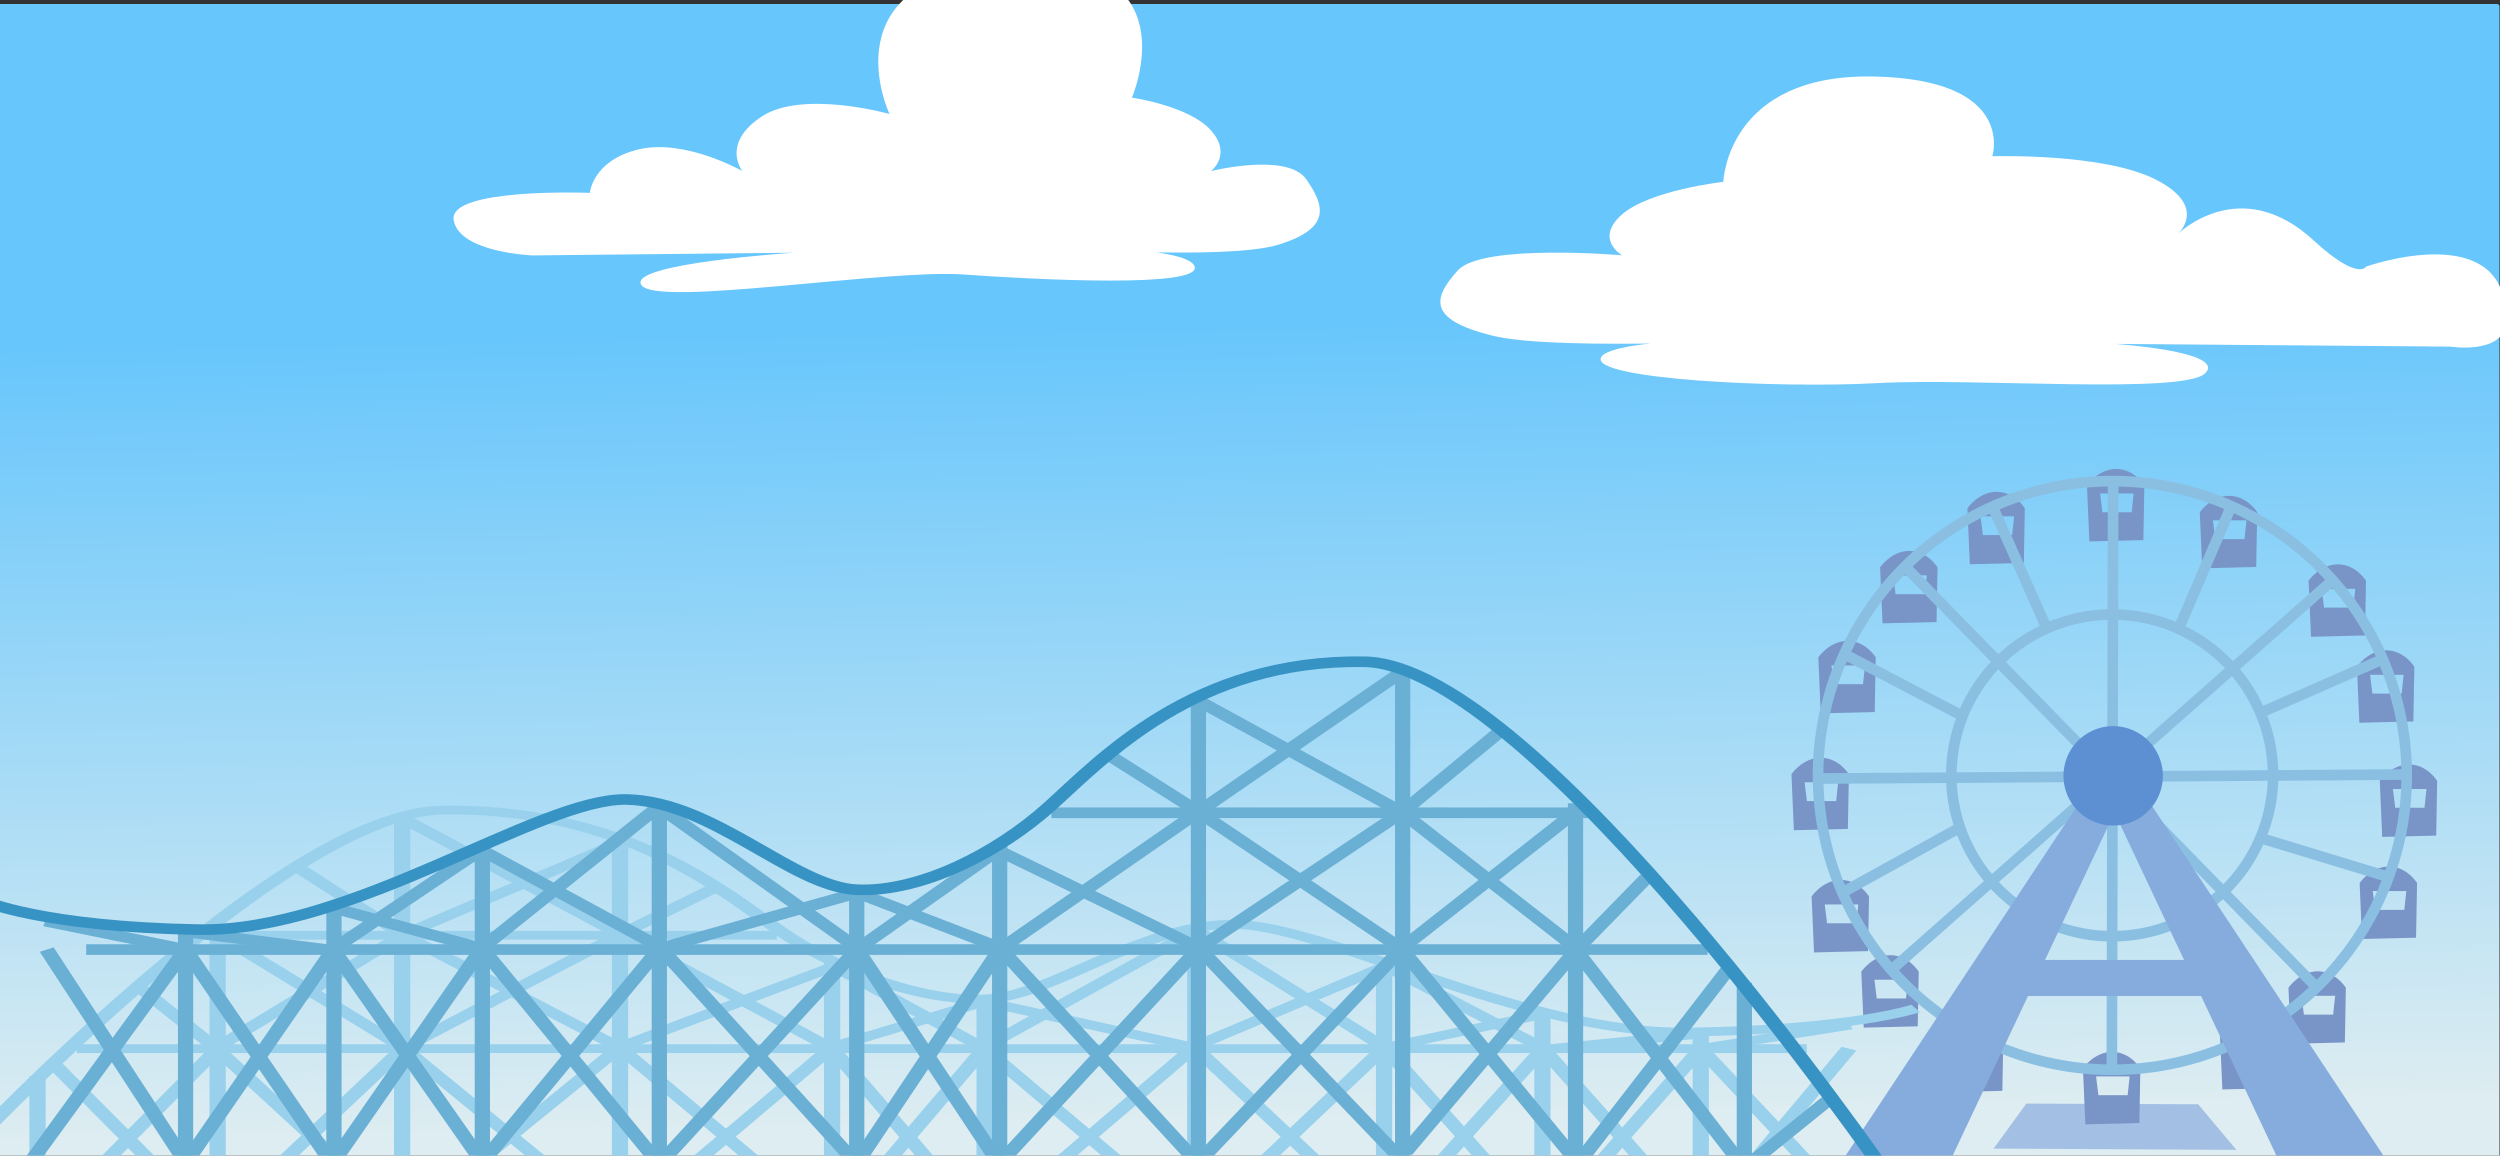 <?xml version="1.0" encoding="UTF-8" standalone="no"?>
<!-- Created with Inkscape (http://www.inkscape.org/) -->

<svg
   xmlns:dc="http://purl.org/dc/elements/1.1/"
   xmlns:cc="http://creativecommons.org/ns#"
   xmlns:rdf="http://www.w3.org/1999/02/22-rdf-syntax-ns#"
   xmlns:svg="http://www.w3.org/2000/svg"
   xmlns="http://www.w3.org/2000/svg"
   xmlns:xlink="http://www.w3.org/1999/xlink"
   xmlns:sodipodi="http://sodipodi.sourceforge.net/DTD/sodipodi-0.dtd"
   xmlns:inkscape="http://www.inkscape.org/namespaces/inkscape"
   version="1.1"
   width="895.884"
   height="414.084"
   id="svg5959"
   inkscape:version="0.91 r13725"
   sodipodi:docname="ThemePark.svg">
  <rect width="100%" height="100%" fill="#333333" stroke="none"/>
  <sodipodi:namedview
     pagecolor="#ffffff"
     bordercolor="#666666"
     borderopacity="1"
     objecttolerance="10"
     gridtolerance="10"
     guidetolerance="10"
     inkscape:pageopacity="0"
     inkscape:pageshadow="2"
     inkscape:window-width="1855"
     inkscape:window-height="1056"
     id="namedview316"
     showgrid="false"
     inkscape:zoom="1.4019676"
     inkscape:cx="447.94186"
     inkscape:cy="207.04221"
     inkscape:window-x="65"
     inkscape:window-y="24"
     inkscape:window-maximized="1"
     inkscape:current-layer="svg5959" />
  <defs
     id="defs5961">
    <linearGradient
       id="linearGradient4076">
      <stop
         id="stop4078"
         style="stop-color:#67c6fc;stop-opacity:1"
         offset="0" />
      <stop
         id="stop4080"
         style="stop-color:#deedf1;stop-opacity:1"
         offset="1" />
    </linearGradient>
    <linearGradient
       id="linearGradient4725">
      <stop
         id="stop4727"
         style="stop-color:#ffffff;stop-opacity:0.518"
         offset="0" />
      <stop
         id="stop4733"
         style="stop-color:#ffffff;stop-opacity:0.482"
         offset="0.204" />
      <stop
         id="stop4735"
         style="stop-color:#ffffff;stop-opacity:0"
         offset="0.485" />
      <stop
         id="stop4729"
         style="stop-color:#ffffff;stop-opacity:0"
         offset="1" />
    </linearGradient>
    <linearGradient
       x1="-1163.668"
       y1="732.019"
       x2="-1084.049"
       y2="728.611"
       id="linearGradient4681"
       xlink:href="#linearGradient4264-2"
       gradientUnits="userSpaceOnUse" />
    <linearGradient
       id="linearGradient4264-2">
      <stop
         id="stop4266-3"
         style="stop-color:#cfc3e7;stop-opacity:1"
         offset="0" />
      <stop
         id="stop4268-8"
         style="stop-color:#9a80cc;stop-opacity:1"
         offset="1" />
    </linearGradient>
    <linearGradient
       id="linearGradient5689">
      <stop
         id="stop5691"
         style="stop-color:#cfc3e7;stop-opacity:1"
         offset="0" />
      <stop
         id="stop5693"
         style="stop-color:#9a80cc;stop-opacity:1"
         offset="1" />
    </linearGradient>
    <linearGradient
       id="linearGradient5696">
      <stop
         id="stop5698"
         style="stop-color:#cfc3e7;stop-opacity:1"
         offset="0" />
      <stop
         id="stop5700"
         style="stop-color:#9a80cc;stop-opacity:1"
         offset="1" />
    </linearGradient>
    <linearGradient
       id="linearGradient5703">
      <stop
         id="stop5705"
         style="stop-color:#cfc3e7;stop-opacity:1"
         offset="0" />
      <stop
         id="stop5707"
         style="stop-color:#9a80cc;stop-opacity:1"
         offset="1" />
    </linearGradient>
    <linearGradient
       id="linearGradient4042">
      <stop
         id="stop4044"
         style="stop-color:#3a5794;stop-opacity:1"
         offset="0" />
      <stop
         id="stop4046"
         style="stop-color:#cbd5eb;stop-opacity:1"
         offset="1" />
    </linearGradient>
    <linearGradient
       id="linearGradient5714">
      <stop
         id="stop5716"
         style="stop-color:#3a5794;stop-opacity:1"
         offset="0" />
      <stop
         id="stop5718"
         style="stop-color:#cbd5eb;stop-opacity:1"
         offset="1" />
    </linearGradient>
    <linearGradient
       id="linearGradient5721">
      <stop
         id="stop5723"
         style="stop-color:#3a5794;stop-opacity:1"
         offset="0" />
      <stop
         id="stop5725"
         style="stop-color:#cbd5eb;stop-opacity:1"
         offset="1" />
    </linearGradient>
    <linearGradient
       id="linearGradient4264">
      <stop
         id="stop4266"
         style="stop-color:#cfc3e7;stop-opacity:1"
         offset="0" />
      <stop
         id="stop4268"
         style="stop-color:#9a80cc;stop-opacity:1"
         offset="1" />
    </linearGradient>
    <linearGradient
       id="linearGradient5732">
      <stop
         id="stop5734"
         style="stop-color:#cfc3e7;stop-opacity:1"
         offset="0" />
      <stop
         id="stop5736"
         style="stop-color:#9a80cc;stop-opacity:1"
         offset="1" />
    </linearGradient>
    <linearGradient
       id="linearGradient4232">
      <stop
         id="stop4234"
         style="stop-color:#7d74c8;stop-opacity:1"
         offset="0" />
      <stop
         id="stop4236"
         style="stop-color:#a8a2da;stop-opacity:1"
         offset="1" />
    </linearGradient>
    <linearGradient
       id="linearGradient5743">
      <stop
         id="stop5745"
         style="stop-color:#7d74c8;stop-opacity:1"
         offset="0" />
      <stop
         id="stop5747"
         style="stop-color:#a8a2da;stop-opacity:1"
         offset="1" />
    </linearGradient>
    <linearGradient
       id="linearGradient5750">
      <stop
         id="stop5752"
         style="stop-color:#7d74c8;stop-opacity:1"
         offset="0" />
      <stop
         id="stop5754"
         style="stop-color:#a8a2da;stop-opacity:1"
         offset="1" />
    </linearGradient>
    <linearGradient
       id="linearGradient5757">
      <stop
         id="stop5759"
         style="stop-color:#7d74c8;stop-opacity:1"
         offset="0" />
      <stop
         id="stop5761"
         style="stop-color:#a8a2da;stop-opacity:1"
         offset="1" />
    </linearGradient>
    <linearGradient
       id="linearGradient5764">
      <stop
         id="stop5766"
         style="stop-color:#cfc3e7;stop-opacity:1"
         offset="0" />
      <stop
         id="stop5768"
         style="stop-color:#9a80cc;stop-opacity:1"
         offset="1" />
    </linearGradient>
    <linearGradient
       id="linearGradient5771">
      <stop
         id="stop5773"
         style="stop-color:#7d74c8;stop-opacity:1"
         offset="0" />
      <stop
         id="stop5775"
         style="stop-color:#a8a2da;stop-opacity:1"
         offset="1" />
    </linearGradient>
    <linearGradient
       id="linearGradient5778">
      <stop
         id="stop5780"
         style="stop-color:#7d74c8;stop-opacity:1"
         offset="0" />
      <stop
         id="stop5782"
         style="stop-color:#a8a2da;stop-opacity:1"
         offset="1" />
    </linearGradient>
    <linearGradient
       id="linearGradient4717">
      <stop
         id="stop4719"
         style="stop-color:#f4ebbb;stop-opacity:1"
         offset="0" />
      <stop
         id="stop22308"
         style="stop-color:#fcfae9;stop-opacity:1"
         offset="0.778" />
      <stop
         id="stop4721"
         style="stop-color:#ffffed;stop-opacity:0"
         offset="1" />
    </linearGradient>
    <linearGradient
       id="linearGradient4725-4">
      <stop
         id="stop4727-8"
         style="stop-color:#ffffff;stop-opacity:0.518"
         offset="0" />
      <stop
         id="stop4733-4"
         style="stop-color:#ffffff;stop-opacity:0.482"
         offset="0.204" />
      <stop
         id="stop4735-8"
         style="stop-color:#ffffff;stop-opacity:0"
         offset="0.485" />
      <stop
         id="stop4729-3"
         style="stop-color:#ffffff;stop-opacity:0"
         offset="1" />
    </linearGradient>
    <linearGradient
       id="linearGradient4717-5">
      <stop
         id="stop4719-1"
         style="stop-color:#f4ebbb;stop-opacity:1"
         offset="0" />
      <stop
         id="stop22308-4"
         style="stop-color:#fcfae9;stop-opacity:1"
         offset="0.778" />
      <stop
         id="stop4721-7"
         style="stop-color:#ffffed;stop-opacity:0"
         offset="1" />
    </linearGradient>
    <linearGradient
       id="linearGradient4083">
      <stop
         id="stop4085"
         style="stop-color:#7ae564;stop-opacity:1"
         offset="0" />
      <stop
         id="stop4087"
         style="stop-color:#84ffc3;stop-opacity:1"
         offset="1" />
    </linearGradient>
    <linearGradient
       x1="672.857"
       y1="435.702"
       x2="739.286"
       y2="435.702"
       id="linearGradient4294-1-4"
       xlink:href="#linearGradient4264-1"
       gradientUnits="userSpaceOnUse" />
    <linearGradient
       id="linearGradient4264-1">
      <stop
         id="stop4266-4"
         style="stop-color:#cfc3e7;stop-opacity:1"
         offset="0" />
      <stop
         id="stop4268-7"
         style="stop-color:#9a80cc;stop-opacity:1"
         offset="1" />
    </linearGradient>
    <linearGradient
       x1="543.071"
       y1="501.952"
       x2="575.143"
       y2="501.952"
       id="linearGradient4270-1"
       xlink:href="#linearGradient4264-1"
       gradientUnits="userSpaceOnUse" />
    <linearGradient
       id="linearGradient7548">
      <stop
         id="stop7550"
         style="stop-color:#cfc3e7;stop-opacity:1"
         offset="0" />
      <stop
         id="stop7552"
         style="stop-color:#9a80cc;stop-opacity:1"
         offset="1" />
    </linearGradient>
    <linearGradient
       x1="566.643"
       y1="454.987"
       x2="541.214"
       y2="449.987"
       id="linearGradient4260-7"
       xlink:href="#linearGradient4232-1"
       gradientUnits="userSpaceOnUse" />
    <linearGradient
       id="linearGradient4232-1">
      <stop
         id="stop4234-5"
         style="stop-color:#7d74c8;stop-opacity:1"
         offset="0" />
      <stop
         id="stop4236-7"
         style="stop-color:#a8a2da;stop-opacity:1"
         offset="1" />
    </linearGradient>
    <linearGradient
       x1="568.786"
       y1="421.237"
       x2="547.643"
       y2="416.952"
       id="linearGradient4262-6"
       xlink:href="#linearGradient4232-1"
       gradientUnits="userSpaceOnUse" />
    <linearGradient
       id="linearGradient7559">
      <stop
         id="stop7561"
         style="stop-color:#7d74c8;stop-opacity:1"
         offset="0" />
      <stop
         id="stop7563"
         style="stop-color:#a8a2da;stop-opacity:1"
         offset="1" />
    </linearGradient>
    <linearGradient
       x1="632.5"
       y1="385.702"
       x2="591.429"
       y2="383.559"
       id="linearGradient4238-8"
       xlink:href="#linearGradient4232-1"
       gradientUnits="userSpaceOnUse" />
    <linearGradient
       id="linearGradient7566">
      <stop
         id="stop7568"
         style="stop-color:#7d74c8;stop-opacity:1"
         offset="0" />
      <stop
         id="stop7570"
         style="stop-color:#a8a2da;stop-opacity:1"
         offset="1" />
    </linearGradient>
    <linearGradient
       x1="615.357"
       y1="337.309"
       x2="578.929"
       y2="333.023"
       id="linearGradient4242-7"
       xlink:href="#linearGradient4232-1"
       gradientUnits="userSpaceOnUse" />
    <linearGradient
       id="linearGradient7573">
      <stop
         id="stop7575"
         style="stop-color:#7d74c8;stop-opacity:1"
         offset="0" />
      <stop
         id="stop7577"
         style="stop-color:#a8a2da;stop-opacity:1"
         offset="1" />
    </linearGradient>
    <linearGradient
       x1="588.786"
       y1="471.773"
       x2="658.714"
       y2="468.559"
       id="linearGradient4278-1"
       xlink:href="#linearGradient4264-1"
       gradientUnits="userSpaceOnUse" />
    <linearGradient
       id="linearGradient7580">
      <stop
         id="stop7582"
         style="stop-color:#cfc3e7;stop-opacity:1"
         offset="0" />
      <stop
         id="stop7584"
         style="stop-color:#9a80cc;stop-opacity:1"
         offset="1" />
    </linearGradient>
    <linearGradient
       x1="742.619"
       y1="629.425"
       x2="700.013"
       y2="629.425"
       id="linearGradient4250-2"
       xlink:href="#linearGradient4232-1"
       gradientUnits="userSpaceOnUse" />
    <linearGradient
       id="linearGradient7587">
      <stop
         id="stop7589"
         style="stop-color:#7d74c8;stop-opacity:1"
         offset="0" />
      <stop
         id="stop7591"
         style="stop-color:#a8a2da;stop-opacity:1"
         offset="1" />
    </linearGradient>
    <linearGradient
       x1="722.116"
       y1="586.57"
       x2="691.622"
       y2="584.784"
       id="linearGradient4252-8"
       xlink:href="#linearGradient4232-1"
       gradientUnits="userSpaceOnUse" />
    <linearGradient
       id="linearGradient7594">
      <stop
         id="stop7596"
         style="stop-color:#7d74c8;stop-opacity:1"
         offset="0" />
      <stop
         id="stop7598"
         style="stop-color:#a8a2da;stop-opacity:1"
         offset="1" />
    </linearGradient>
    <linearGradient
       x1="175.938"
       y1="853.766"
       x2="314.915"
       y2="854.246"
       id="linearGradient4069-3"
       xlink:href="#linearGradient4042-3"
       gradientUnits="userSpaceOnUse"
       spreadMethod="reflect" />
    <linearGradient
       id="linearGradient4042-3">
      <stop
         id="stop4044-2"
         style="stop-color:#3a5794;stop-opacity:1"
         offset="0" />
      <stop
         id="stop4046-9"
         style="stop-color:#cbd5eb;stop-opacity:1"
         offset="1" />
    </linearGradient>
    <linearGradient
       x1="183.081"
       y1="817.856"
       x2="304.707"
       y2="816.28"
       id="linearGradient4071-5"
       xlink:href="#linearGradient4042-3"
       gradientUnits="userSpaceOnUse"
       spreadMethod="reflect" />
    <linearGradient
       id="linearGradient7605">
      <stop
         id="stop7607"
         style="stop-color:#3a5794;stop-opacity:1"
         offset="0" />
      <stop
         id="stop7609"
         style="stop-color:#cbd5eb;stop-opacity:1"
         offset="1" />
    </linearGradient>
    <linearGradient
       x1="403.078"
       y1="400.39"
       x2="437.358"
       y2="400.39"
       id="linearGradient4115-2"
       xlink:href="#linearGradient4042-3"
       gradientUnits="userSpaceOnUse"
       spreadMethod="reflect" />
    <linearGradient
       id="linearGradient7612">
      <stop
         id="stop7614"
         style="stop-color:#3a5794;stop-opacity:1"
         offset="0" />
      <stop
         id="stop7616"
         style="stop-color:#cbd5eb;stop-opacity:1"
         offset="1" />
    </linearGradient>
    <linearGradient
       x1="-1163.668"
       y1="732.019"
       x2="-1084.049"
       y2="728.611"
       id="linearGradient4681-0"
       xlink:href="#linearGradient4264-2-2"
       gradientUnits="userSpaceOnUse" />
    <linearGradient
       id="linearGradient4264-2-2">
      <stop
         id="stop4266-3-2"
         style="stop-color:#cfc3e7;stop-opacity:1"
         offset="0" />
      <stop
         id="stop4268-8-4"
         style="stop-color:#9a80cc;stop-opacity:1"
         offset="1" />
    </linearGradient>
    <linearGradient
       x1="-1163.668"
       y1="732.019"
       x2="-1084.049"
       y2="728.611"
       id="linearGradient4683-2"
       xlink:href="#linearGradient4264-2-2"
       gradientUnits="userSpaceOnUse" />
    <linearGradient
       id="linearGradient7623">
      <stop
         id="stop7625"
         style="stop-color:#cfc3e7;stop-opacity:1"
         offset="0" />
      <stop
         id="stop7627"
         style="stop-color:#9a80cc;stop-opacity:1"
         offset="1" />
    </linearGradient>
    <linearGradient
       x1="-1163.668"
       y1="732.019"
       x2="-1084.049"
       y2="728.611"
       id="linearGradient4685-7"
       xlink:href="#linearGradient4264-2-2"
       gradientUnits="userSpaceOnUse" />
    <linearGradient
       id="linearGradient7630">
      <stop
         id="stop7632"
         style="stop-color:#cfc3e7;stop-opacity:1"
         offset="0" />
      <stop
         id="stop7634"
         style="stop-color:#9a80cc;stop-opacity:1"
         offset="1" />
    </linearGradient>
    <linearGradient
       x1="-1163.668"
       y1="732.019"
       x2="-1084.049"
       y2="728.611"
       id="linearGradient4687-2"
       xlink:href="#linearGradient4264-2-2"
       gradientUnits="userSpaceOnUse" />
    <linearGradient
       id="linearGradient7637">
      <stop
         id="stop7639"
         style="stop-color:#cfc3e7;stop-opacity:1"
         offset="0" />
      <stop
         id="stop7641"
         style="stop-color:#9a80cc;stop-opacity:1"
         offset="1" />
    </linearGradient>
    <linearGradient
       x1="-1163.668"
       y1="732.019"
       x2="-1084.049"
       y2="728.611"
       id="linearGradient7813"
       xlink:href="#linearGradient4264-2-2"
       gradientUnits="userSpaceOnUse" />
    <linearGradient
       x1="-1163.668"
       y1="732.019"
       x2="-1084.049"
       y2="728.611"
       id="linearGradient8984"
       xlink:href="#linearGradient4264-2-2"
       gradientUnits="userSpaceOnUse" />
    <linearGradient
       x1="-662.569"
       y1="577.157"
       x2="-656.867"
       y2="859.809"
       id="linearGradient3299"
       xlink:href="#linearGradient4717-5"
       gradientUnits="userSpaceOnUse"
       gradientTransform="matrix(0.876,0,0,1.286,933.33,-520.911)" />
    <linearGradient
       x1="549.718"
       y1="344.847"
       x2="554.829"
       y2="614.847"
       id="linearGradient4082"
       xlink:href="#linearGradient4076"
       gradientUnits="userSpaceOnUse"
       gradientTransform="matrix(1.114,0,0,1.068,-133.943,-253.948)" />
  </defs>
  <rect
     style="fill:url(#linearGradient4082);fill-opacity:1;stroke:none"
     id="rect3288"
     y="1.427"
     x="-2.147"
     ry="0.865"
     height="414.963"
     width="897.839" />
  <path
     inkscape:connector-curvature="0"
     style="fill:#ffffff;stroke:none"
     id="path4359"
     d="m 877.969,124.212 -120.191,-0.975 c 0,0 40.064,2.647 32.552,10.446 -7.512,7.799 -82.631,1.663 -117.687,3.613 -35.056,1.95 -102.663,-1.386 -98.907,-9.184 3.756,-7.799 70.111,-6.824 70.111,-6.824 0,0 -85.135,4.874 -108.923,-0.975 -23.788,-5.849 -21.284,-13.648 -12.52,-23.396 8.764,-9.748 58.843,-5.428 58.843,-5.428 0,0 -10.016,-5.849 0,-14.622 10.016,-8.773 36.308,-11.698 36.308,-11.698 0,0 1.244,-38.783 53.836,-37.751 51.391,1.009 42.568,28.576 42.568,28.576 0,0 40.064,-1.262 58.844,8.487 18.78,9.748 7.512,19.497 7.512,19.497 0,0 22.258,-22.269 48.828,2.217 15.911,14.664 18.78,9.337 18.78,9.337 0,0 51.331,-18.226 50.08,19.764 -0.394,11.956 -20.032,8.917 -20.032,8.917 z" />
  <path
     inkscape:connector-curvature="0"
     style="fill:#ffffff;stroke:none"
     id="path4357"
     d="m 190.876,91.533 93.709,-0.975 c 0,0 -60.52,3.899 -54.664,11.698 5.857,7.799 87.852,-5.849 115.184,-3.899 27.332,1.95 85.9,4.874 82.972,-2.924 -2.928,-7.799 -54.664,-6.824 -54.664,-6.824 0,0 66.377,4.874 84.924,-0.975 18.547,-5.849 16.594,-13.648 9.761,-23.396 -6.833,-9.748 -34.165,-2.924 -34.165,-2.924 0,0 7.809,-5.849 0,-14.622 -7.809,-8.773 -28.308,-11.698 -28.308,-11.698 0,0 22.451,-51.666 -43.926,-47.766 -66.377,3.899 -42.95,53.615 -42.95,53.615 0,0 -31.236,-8.773 -45.878,0.975 -14.642,9.748 -6.833,19.497 -6.833,19.497 0,0 -20.499,-11.698 -37.093,-7.799 -16.594,3.899 -17.57,15.597 -17.57,15.597 0,0 -50.759,-1.95 -48.807,9.748 1.952,11.698 28.308,12.673 28.308,12.673 z" />
  <g
     id="g4492"
     transform="matrix(0.953,0,0,0.953,-56.674,-412.487)">
    <path
       inkscape:connector-curvature="0"
       style="fill:#a4bfe4;fill-opacity:1;stroke:none"
       id="path4490"
       d="m 809.132,864.726 12.291,-16.92 64.596,0.253 14.404,17.161 z" />
    <path
       inkscape:connector-curvature="0"
       style="fill:#7995c7;fill-opacity:1;stroke:none"
       id="path4375"
       d="m 853.706,828.372 c -6.819,0 -11,6.188 -11,6.188 l 0.906,21.062 20.312,-0.5 0.375,-20.562 c 0,0 -3.775,-6.188 -10.594,-6.188 z m -6.062,9.219 12.625,0 -0.75,7.062 -11,0 -0.875,-7.062 z" />
    <path
       inkscape:connector-curvature="0"
       style="fill:#7995c7;fill-opacity:1;stroke:none"
       id="path4458"
       d="m 905.224,815.24 c -6.819,0 -11,6.188 -11,6.188 l 0.906,21.062 20.312,-0.5 0.375,-20.562 c 0,0 -3.775,-6.188 -10.594,-6.188 z m -6.062,9.219 12.625,0 -0.75,7.062 -11,0 -0.875,-7.062 z" />
    <path
       inkscape:connector-curvature="0"
       style="fill:#7995c7;fill-opacity:1;stroke:none"
       id="path4460"
       d="m 930.983,798.068 c -6.819,0 -11,6.188 -11,6.188 l 0.906,21.062 20.312,-0.5 0.375,-20.562 c 0,0 -3.775,-6.188 -10.594,-6.188 z m -6.062,9.219 12.625,0 -0.75,7.062 -11,0 -0.875,-7.062 z" />
    <path
       inkscape:connector-curvature="0"
       style="fill:#7995c7;fill-opacity:1;stroke:none"
       id="path4462"
       d="m 957.752,758.672 c -6.819,0 -11,6.188 -11,6.188 l 0.906,21.062 20.312,-0.5 0.375,-20.562 c 0,0 -3.775,-6.188 -10.594,-6.188 z m -6.062,9.219 12.625,0 -0.75,7.062 -11,0 -0.875,-7.062 z" />
    <path
       inkscape:connector-curvature="0"
       style="fill:#7995c7;fill-opacity:1;stroke:none"
       id="path4464"
       d="m 965.328,720.286 c -6.819,0 -11,6.188 -11,6.188 l 0.906,21.062 20.312,-0.5 0.375,-20.562 c 0,0 -3.775,-6.188 -10.594,-6.188 z m -6.062,9.219 12.625,0 -0.75,7.062 -11,0 -0.875,-7.062 z" />
    <path
       inkscape:connector-curvature="0"
       style="fill:#7995c7;fill-opacity:1;stroke:none"
       id="path4466"
       d="m 956.742,677.355 c -6.819,0 -11,6.188 -11,6.188 l 0.906,21.062 20.312,-0.5 0.375,-20.562 c 0,0 -3.775,-6.188 -10.594,-6.188 z m -6.062,9.219 12.625,0 -0.75,7.062 -11,0 -0.875,-7.062 z" />
    <path
       inkscape:connector-curvature="0"
       style="fill:#7995c7;fill-opacity:1;stroke:none"
       id="path4468"
       d="m 938.559,645.03 c -6.819,0 -11,6.188 -11,6.188 l 0.906,21.062 20.312,-0.5 0.375,-20.562 c 0,0 -3.775,-6.188 -10.594,-6.188 z m -6.062,9.219 12.625,0 -0.75,7.062 -11,0 -0.875,-7.062 z" />
    <path
       inkscape:connector-curvature="0"
       style="fill:#7995c7;fill-opacity:1;stroke:none"
       id="path4470"
       d="m 897.648,619.271 c -6.819,0 -11,6.188 -11,6.188 l 0.906,21.062 20.312,-0.5 0.375,-20.562 c 0,0 -3.775,-6.188 -10.594,-6.188 z m -6.062,9.219 12.625,0 -0.75,7.062 -11,0 -0.875,-7.062 z" />
    <path
       inkscape:connector-curvature="0"
       style="fill:#7995c7;fill-opacity:1;stroke:none"
       id="path4472"
       d="m 855.221,609.169 c -6.819,0 -11,6.188 -11,6.188 l 0.906,21.062 20.312,-0.5 0.375,-20.562 c 0,0 -3.775,-6.188 -10.594,-6.188 z m -6.062,9.219 12.625,0 -0.75,7.062 -11,0 -0.875,-7.062 z" />
    <path
       inkscape:connector-curvature="0"
       style="fill:#7995c7;fill-opacity:1;stroke:none"
       id="path4474-0"
       d="m 810.27,617.756 c -6.819,0 -11,6.188 -11,6.188 l 0.906,21.062 20.312,-0.5 0.375,-20.562 c 0,0 -3.775,-6.188 -10.594,-6.188 z m -6.062,9.219 12.625,0 -0.75,7.062 -11,0 -0.875,-7.062 z" />
    <path
       inkscape:connector-curvature="0"
       style="fill:#7995c7;fill-opacity:1;stroke:none"
       id="path4476"
       d="m 777.44,639.979 c -6.819,0 -11,6.188 -11,6.188 l 0.906,21.062 20.312,-0.5 0.375,-20.562 c 0,0 -3.775,-6.188 -10.594,-6.188 z m -6.062,9.219 12.625,0 -0.75,7.062 -11,0 -0.875,-7.062 z" />
    <path
       inkscape:connector-curvature="0"
       style="fill:#7995c7;fill-opacity:1;stroke:none"
       id="path4478"
       d="m 754.206,673.819 c -6.819,0 -11,6.188 -11,6.188 l 0.906,21.062 20.312,-0.5 0.375,-20.562 c 0,0 -3.775,-6.188 -10.594,-6.188 z m -6.062,9.219 12.625,0 -0.75,7.062 -11,0 -0.875,-7.062 z" />
    <path
       inkscape:connector-curvature="0"
       style="fill:#7995c7;fill-opacity:1;stroke:none"
       id="path4480"
       d="m 744.105,717.761 c -6.819,0 -11,6.188 -11,6.188 l 0.906,21.062 20.312,-0.5 0.375,-20.562 c 0,0 -3.775,-6.188 -10.594,-6.188 z m -6.062,9.219 12.625,0 -0.75,7.062 -11,0 -0.875,-7.062 z" />
    <path
       inkscape:connector-curvature="0"
       style="fill:#7995c7;fill-opacity:1;stroke:none"
       id="path4482"
       d="m 751.681,763.723 c -6.819,0 -11,6.188 -11,6.188 l 0.906,21.062 20.312,-0.5 0.375,-20.562 c 0,0 -3.775,-6.188 -10.594,-6.188 z m -6.062,9.219 12.625,0 -0.75,7.062 -11,0 -0.875,-7.062 z" />
    <path
       inkscape:connector-curvature="0"
       style="fill:#7995c7;fill-opacity:1;stroke:none"
       id="path4484"
       d="m 770.369,792.007 c -6.819,0 -11,6.188 -11,6.188 l 0.906,21.062 20.312,-0.5 0.375,-20.562 c 0,0 -3.775,-6.188 -10.594,-6.188 z m -6.062,9.219 12.625,0 -0.75,7.062 -11,0 -0.875,-7.062 z" />
    <path
       inkscape:connector-curvature="0"
       style="fill:#7995c7;fill-opacity:1;stroke:none"
       id="path4486"
       d="m 802.188,816.251 c -6.819,0 -11,6.188 -11,6.188 l 0.906,21.062 20.312,-0.5 0.375,-20.562 c 0,0 -3.775,-6.188 -10.594,-6.188 z m -6.062,9.219 12.625,0 -0.75,7.062 -11,0 -0.875,-7.062 z" />
    <g
       style="stroke:#8abfe2;stroke-width:4;stroke-linejoin:round;stroke-miterlimit:4;stroke-dasharray:none;stroke-opacity:1"
       id="g4432">
      <path
         inkscape:connector-curvature="0"
         style="fill:none;stroke:#8abfe2;stroke-width:4;stroke-linecap:butt;stroke-linejoin:round;stroke-miterlimit:4;stroke-dasharray:none;stroke-opacity:1"
         id="path4384"
         transform="translate(0,308.268)"
         d="M 775.292,337.003 930.35,495.597" />
      <path
         inkscape:connector-curvature="0"
         style="fill:none;stroke:#8abfe2;stroke-width:1.236;stroke-linejoin:round;stroke-miterlimit:4;stroke-dasharray:none;stroke-opacity:1"
         id="path4371"
         transform="matrix(3.237,0,0,3.237,-1910.956,-623.176)"
         d="m 872.772,416.3 a 18.688,18.688 0 1 1 -37.376,0 18.688,18.688 0 1 1 37.376,0 z" />
      <path
         inkscape:connector-curvature="0"
         style="fill:none;stroke:#8abfe2;stroke-width:0.675;stroke-linejoin:round;stroke-miterlimit:4;stroke-dasharray:none;stroke-opacity:1"
         id="path4373"
         transform="matrix(5.922,0,0,5.922,-4204.104,-1740.908)"
         d="m 872.772,416.3 a 18.688,18.688 0 1 1 -37.376,0 18.688,18.688 0 1 1 37.376,0 z" />
      <path
         inkscape:connector-curvature="0"
         style="fill:none;stroke:#8abfe2;stroke-width:4;stroke-linecap:butt;stroke-linejoin:round;stroke-miterlimit:4;stroke-dasharray:none;stroke-opacity:1"
         id="path4380"
         d="m 743.977,725.578 220.718,-1.515" />
      <path
         inkscape:connector-curvature="0"
         style="fill:none;stroke:#8abfe2;stroke-width:4;stroke-linecap:butt;stroke-linejoin:round;stroke-miterlimit:4;stroke-dasharray:none;stroke-opacity:1"
         id="path4382"
         d="m 853.579,833.664 0.505,-220.718" />
      <path
         inkscape:connector-curvature="0"
         style="fill:none;stroke:#8abfe2;stroke-width:4;stroke-linecap:butt;stroke-linejoin:round;stroke-miterlimit:4;stroke-dasharray:none;stroke-opacity:1"
         id="path4386"
         d="M 769.231,798.814 937.927,649.816" />
      <path
         inkscape:connector-curvature="0"
         style="fill:none;stroke:#8abfe2;stroke-width:4;stroke-linecap:butt;stroke-linejoin:round;stroke-miterlimit:4;stroke-dasharray:none;stroke-opacity:1"
         id="path4388"
         d="m 898.531,623.047 -19.698,45.962" />
      <path
         inkscape:connector-curvature="0"
         style="fill:none;stroke:#8abfe2;stroke-width:4;stroke-linecap:butt;stroke-linejoin:round;stroke-miterlimit:4;stroke-dasharray:none;stroke-opacity:1"
         id="path4390"
         d="m 808.627,623.047 20.203,45.457" />
      <path
         inkscape:connector-curvature="0"
         style="fill:none;stroke:#8abfe2;stroke-width:4;stroke-linecap:butt;stroke-linejoin:round;stroke-miterlimit:4;stroke-dasharray:none;stroke-opacity:1"
         id="path4392"
         d="m 753.574,679.111 43.437,22.728" />
      <path
         inkscape:connector-curvature="0"
         style="fill:none;stroke:#8abfe2;stroke-width:4;stroke-linecap:butt;stroke-linejoin:round;stroke-miterlimit:4;stroke-dasharray:none;stroke-opacity:1"
         id="path4394"
         d="m 753.069,768.004 42.931,-23.739" />
      <path
         inkscape:connector-curvature="0"
         style="fill:none;stroke:#8abfe2;stroke-width:4;stroke-linecap:butt;stroke-linejoin:round;stroke-miterlimit:4;stroke-dasharray:none;stroke-opacity:1"
         id="path4396"
         d="m 804.587,822.552 25.254,-42.426" />
      <path
         inkscape:connector-curvature="0"
         style="fill:none;stroke:#8abfe2;stroke-width:4;stroke-linecap:butt;stroke-linejoin:round;stroke-miterlimit:4;stroke-dasharray:none;stroke-opacity:1"
         id="path4398"
         d="M 901.561,823.058 879.338,779.621" />
      <path
         inkscape:connector-curvature="0"
         style="fill:none;stroke:#8abfe2;stroke-width:4;stroke-linecap:butt;stroke-linejoin:round;stroke-miterlimit:4;stroke-dasharray:none;stroke-opacity:1"
         id="path4400"
         d="M 957.12,762.448 910.653,748.306" />
      <path
         inkscape:connector-curvature="0"
         style="fill:none;stroke:#8abfe2;stroke-width:4;stroke-linecap:butt;stroke-linejoin:round;stroke-miterlimit:4;stroke-dasharray:none;stroke-opacity:1"
         id="path4402"
         d="m 955.604,680.626 -44.952,19.698" />
    </g>
    <path
       inkscape:connector-curvature="0"
       style="fill:#85acdd;fill-opacity:1;stroke:none"
       id="path4367"
       transform="translate(0,308.268)"
       d="m 751.048,562.772 92.934,-140.411 12.122,4.546 -63.64,134.855 z" />
    <path
       inkscape:connector-curvature="0"
       style="fill:#85acdd;fill-opacity:1;stroke:none"
       id="path4369"
       d="m 958.13,871.04 -92.934,-140.411 -12.122,4.546 63.64,134.855 z" />
    <path
       inkscape:connector-curvature="0"
       style="fill:#5c90d2;fill-opacity:1;stroke:none"
       id="path4365"
       transform="translate(0,308.268)"
       d="m 872.772,416.3 a 18.688,18.688 0 1 1 -37.376,0 18.688,18.688 0 1 1 37.376,0 z" />
    <rect
       style="fill:#85acdd;fill-opacity:1;stroke:none"
       id="rect4488"
       transform="translate(0,308.268)"
       y="485.523"
       x="818.571"
       height="13.571"
       width="74.286" />
  </g>
  <g
     id="g4124"
     transform="matrix(-1.366,0,0,0.953,809.014,-402.934)">
    <g
       style="stroke:#99d1ed;stroke-opacity:1"
       id="g3956"
       transform="matrix(-1.067,0,0,0.829,726.071,170.613)">
      <path
         inkscape:connector-curvature="0"
         style="fill:none;stroke:#99d1ed;stroke-width:4;stroke-linecap:butt;stroke-linejoin:miter;stroke-miterlimit:4;stroke-dasharray:none;stroke-opacity:1"
         id="path3958"
         transform="translate(0,308.268)"
         d="m 178.929,416.594 0,138.571" />
      <path
         inkscape:connector-curvature="0"
         style="fill:none;stroke:#99d1ed;stroke-width:4;stroke-linecap:butt;stroke-linejoin:miter;stroke-miterlimit:4;stroke-dasharray:none;stroke-opacity:1"
         id="path3960"
         transform="translate(0,308.268)"
         d="m 224.286,367.309 0,185.357" />
      <path
         inkscape:connector-curvature="0"
         style="fill:none;stroke:#99d1ed;stroke-width:4;stroke-linecap:butt;stroke-linejoin:miter;stroke-miterlimit:4;stroke-dasharray:none;stroke-opacity:1"
         id="path3962"
         transform="translate(0,308.268)"
         d="m 277.857,377.309 0,174.286" />
      <path
         inkscape:connector-curvature="0"
         style="fill:none;stroke:#99d1ed;stroke-width:4;stroke-linecap:butt;stroke-linejoin:miter;stroke-miterlimit:4;stroke-dasharray:none;stroke-opacity:1"
         id="path3964-0"
         transform="translate(0,308.268)"
         d="m 330,431.594 0,120.357" />
      <path
         inkscape:connector-curvature="0"
         style="fill:none;stroke:#99d1ed;stroke-width:4;stroke-linecap:butt;stroke-linejoin:miter;stroke-miterlimit:4;stroke-dasharray:none;stroke-opacity:1"
         id="path3966-4"
         transform="translate(0,308.268)"
         d="m 367.5,450.166 0,101.875" />
      <path
         inkscape:connector-curvature="0"
         style="fill:none;stroke:#99d1ed;stroke-width:4;stroke-linecap:butt;stroke-linejoin:miter;stroke-miterlimit:4;stroke-dasharray:none;stroke-opacity:1"
         id="path3968-5"
         transform="translate(0,308.268)"
         d="m 419.286,418.023 0,133.75" />
      <path
         inkscape:connector-curvature="0"
         style="fill:none;stroke:#99d1ed;stroke-width:4;stroke-linecap:butt;stroke-linejoin:miter;stroke-miterlimit:4;stroke-dasharray:none;stroke-opacity:1"
         id="path3970-8"
         transform="translate(0,308.268)"
         d="m 465.714,432.666 0,119.107" />
      <path
         inkscape:connector-curvature="0"
         style="fill:none;stroke:#99d1ed;stroke-width:4;stroke-linecap:butt;stroke-linejoin:miter;stroke-miterlimit:4;stroke-dasharray:none;stroke-opacity:1"
         id="path3972"
         transform="translate(0,308.268)"
         d="m 504.643,456.952 0,94.821" />
      <path
         inkscape:connector-curvature="0"
         style="fill:none;stroke:#99d1ed;stroke-width:4;stroke-linecap:butt;stroke-linejoin:miter;stroke-miterlimit:4;stroke-dasharray:none;stroke-opacity:1"
         id="path3974"
         transform="translate(0,308.268)"
         d="m 543.571,464.094 0,88.036" />
      <path
         inkscape:connector-curvature="0"
         style="fill:none;stroke:#99d1ed;stroke-width:4;stroke-linecap:butt;stroke-linejoin:miter;stroke-miterlimit:4;stroke-dasharray:none;stroke-opacity:1"
         id="path3976"
         transform="translate(0,308.268)"
         d="m 134.643,484.094 0,73.571" />
      <path
         inkscape:connector-curvature="0"
         style="fill:none;stroke:#99d1ed;stroke-width:4;stroke-linecap:butt;stroke-linejoin:miter;stroke-miterlimit:4;stroke-dasharray:none;stroke-opacity:1"
         id="path3978"
         transform="translate(0,308.268)"
         d="m 112.143,527.666 22.5,26.071 44.286,-82.143" />
      <path
         inkscape:connector-curvature="0"
         style="fill:none;stroke:#99d1ed;stroke-width:4;stroke-linecap:butt;stroke-linejoin:miter;stroke-miterlimit:4;stroke-dasharray:none;stroke-opacity:1"
         id="path3980"
         transform="translate(0,308.268)"
         d="m 144.286,471.594 425.357,0" />
      <path
         inkscape:connector-curvature="0"
         style="fill:none;stroke:#99d1ed;stroke-width:4;stroke-linecap:butt;stroke-linejoin:miter;stroke-miterlimit:4;stroke-dasharray:none;stroke-opacity:1"
         id="path3982"
         transform="translate(0,308.268)"
         d="m 175.714,420.166 140.714,0" />
      <path
         inkscape:connector-curvature="0"
         style="fill:none;stroke:#99d1ed;stroke-width:4;stroke-linecap:butt;stroke-linejoin:miter;stroke-miterlimit:4;stroke-dasharray:none;stroke-opacity:1"
         id="path3984"
         transform="translate(0,308.268)"
         d="m 160.179,444.452 18.393,26.964 45,76.429" />
      <path
         inkscape:connector-curvature="0"
         style="fill:none;stroke:#99d1ed;stroke-width:4;stroke-linecap:butt;stroke-linejoin:miter;stroke-miterlimit:4;stroke-dasharray:none;stroke-opacity:1"
         id="path3986"
         transform="translate(0,308.268)"
         d="m 100,552.309 483.214,0" />
      <path
         inkscape:connector-curvature="0"
         style="fill:none;stroke:#99d1ed;stroke-width:4;stroke-linecap:butt;stroke-linejoin:miter;stroke-miterlimit:4;stroke-dasharray:none;stroke-opacity:1"
         id="path3988"
         transform="translate(0,308.268)"
         d="m 138.929,479.094 39.286,72.857 46.429,-80.714 53.214,-51.429 23.571,-21.429" />
      <path
         inkscape:connector-curvature="0"
         style="fill:none;stroke:#99d1ed;stroke-width:4;stroke-linecap:butt;stroke-linejoin:miter;stroke-miterlimit:4;stroke-dasharray:none;stroke-opacity:1"
         id="path3990"
         transform="translate(0,308.268)"
         d="m 198.929,389.809 25.357,30 53.571,51.429 L 330,551.952" />
      <path
         inkscape:connector-curvature="0"
         style="fill:none;stroke:#99d1ed;stroke-width:4;stroke-linecap:butt;stroke-linejoin:miter;stroke-miterlimit:4;stroke-dasharray:none;stroke-opacity:1"
         id="path3992"
         transform="translate(0,308.268)"
         d="m 178.929,470.88 45.714,-51.071 53.214,-41.786" />
      <path
         inkscape:connector-curvature="0"
         style="fill:none;stroke:#99d1ed;stroke-width:4;stroke-linecap:butt;stroke-linejoin:miter;stroke-miterlimit:4;stroke-dasharray:none;stroke-opacity:1"
         id="path3994"
         transform="translate(0,308.268)"
         d="m 178.929,419.809 45.357,51.071 53.571,80.714" />
      <path
         inkscape:connector-curvature="0"
         style="fill:none;stroke:#99d1ed;stroke-width:4;stroke-linecap:butt;stroke-linejoin:miter;stroke-miterlimit:4;stroke-dasharray:none;stroke-opacity:1"
         id="path3996"
         transform="translate(0,308.268)"
         d="M 224.286,366.952 277.857,419.809 330,471.594 367.5,551.952" />
      <path
         inkscape:connector-curvature="0"
         style="fill:none;stroke:#99d1ed;stroke-width:4;stroke-linecap:butt;stroke-linejoin:miter;stroke-miterlimit:4;stroke-dasharray:none;stroke-opacity:1"
         id="path3998"
         transform="translate(0,308.268)"
         d="m 223.929,551.594 53.929,-80.714 52.857,-36.786" />
      <path
         inkscape:connector-curvature="0"
         style="fill:none;stroke:#99d1ed;stroke-width:4;stroke-linecap:butt;stroke-linejoin:miter;stroke-miterlimit:4;stroke-dasharray:none;stroke-opacity:1"
         id="path4000"
         transform="translate(0,308.268)"
         d="M 278.214,551.594 330,470.88 367.5,450.166" />
      <path
         inkscape:connector-curvature="0"
         style="fill:none;stroke:#99d1ed;stroke-width:4;stroke-linecap:butt;stroke-linejoin:miter;stroke-miterlimit:4;stroke-dasharray:none;stroke-opacity:1"
         id="path4002"
         transform="translate(0,308.268)"
         d="m 330.357,551.594 37.5,-81.071 51.429,-52.5" />
      <path
         inkscape:connector-curvature="0"
         style="fill:none;stroke:#99d1ed;stroke-width:4;stroke-linecap:butt;stroke-linejoin:miter;stroke-miterlimit:4;stroke-dasharray:none;stroke-opacity:1"
         id="path4004"
         transform="translate(0,308.268)"
         d="m 367.143,450.166 52.143,21.071 46.429,80.357" />
      <path
         inkscape:connector-curvature="0"
         style="fill:none;stroke:#99d1ed;stroke-width:4;stroke-linecap:butt;stroke-linejoin:miter;stroke-miterlimit:4;stroke-dasharray:none;stroke-opacity:1"
         id="path4006"
         transform="translate(0,308.268)"
         d="m 367.857,551.594 51.429,-81.071 46.786,-36.429" />
      <path
         inkscape:connector-curvature="0"
         style="fill:none;stroke:#99d1ed;stroke-width:4;stroke-linecap:butt;stroke-linejoin:miter;stroke-miterlimit:4;stroke-dasharray:none;stroke-opacity:1"
         id="path4008"
         transform="translate(0,308.268)"
         d="m 419.643,418.023 46.071,52.857 38.929,80.357" />
      <path
         inkscape:connector-curvature="0"
         style="fill:none;stroke:#99d1ed;stroke-width:4;stroke-linecap:butt;stroke-linejoin:miter;stroke-miterlimit:4;stroke-dasharray:none;stroke-opacity:1"
         id="path4010"
         transform="translate(0,308.268)"
         d="m 466.429,434.452 38.214,36.786 38.571,80" />
      <path
         inkscape:connector-curvature="0"
         style="fill:none;stroke:#99d1ed;stroke-width:4;stroke-linecap:butt;stroke-linejoin:miter;stroke-miterlimit:4;stroke-dasharray:none;stroke-opacity:1"
         id="path4012"
         transform="translate(0,308.268)"
         d="m 543.571,471.594 40.714,80" />
      <path
         inkscape:connector-curvature="0"
         style="fill:none;stroke:#99d1ed;stroke-width:4;stroke-linecap:butt;stroke-linejoin:miter;stroke-miterlimit:4;stroke-dasharray:none;stroke-opacity:1"
         id="path4014"
         transform="translate(0,308.268)"
         d="m 543.571,551.594 36.429,-80" />
      <path
         inkscape:connector-curvature="0"
         style="fill:none;stroke:#99d1ed;stroke-width:4;stroke-linecap:butt;stroke-linejoin:miter;stroke-miterlimit:4;stroke-dasharray:none;stroke-opacity:1"
         id="path4016"
         transform="translate(0,308.268)"
         d="M 329.643,433.38 367.5,471.594 419.286,552.309 465.714,471.237 505,455.88" />
      <path
         inkscape:connector-curvature="0"
         style="fill:none;stroke:#99d1ed;stroke-width:4;stroke-linecap:butt;stroke-linejoin:miter;stroke-miterlimit:4;stroke-dasharray:none;stroke-opacity:1"
         id="path4018"
         transform="translate(0,308.268)"
         d="m 465.357,552.309 39.286,-80.357 39.643,-7.143" />
      <path
         inkscape:connector-curvature="0"
         style="fill:none;stroke:#99d1ed;stroke-width:4;stroke-linecap:butt;stroke-linejoin:miter;stroke-miterlimit:4;stroke-dasharray:none;stroke-opacity:1"
         id="path4020"
         transform="translate(0,308.268)"
         d="m 505.357,551.594 38.214,-80 36.786,-10.714" />
      <path
         inkscape:connector-curvature="0"
         style="fill:none;stroke:#99d1ed;stroke-width:4;stroke-linecap:butt;stroke-linejoin:miter;stroke-miterlimit:4;stroke-dasharray:none;stroke-opacity:1"
         id="path4022"
         transform="translate(0,308.268)"
         d="m 97.143,556.594 c 0,0 92.5,-192.143 137.143,-193.214 44.643,-1.071 68.929,36.786 82.5,54.286 13.571,17.5 33.929,32.5 50.714,31.429 16.786,-1.071 37.5,-33.214 60.357,-33.929 22.857,-0.714 71.786,50 112.5,48.929 40.714,-1.071 56.071,-10.714 56.071,-10.714" />
    </g>
    <g
       id="g3921">
      <path
         inkscape:connector-curvature="0"
         style="fill:none;stroke:#6aafd4;stroke-width:4;stroke-linecap:butt;stroke-linejoin:miter;stroke-miterlimit:4;stroke-dasharray:none;stroke-opacity:1"
         id="path3822"
         transform="translate(0,308.268)"
         d="m 178.929,416.594 0,138.571" />
      <path
         inkscape:connector-curvature="0"
         style="fill:none;stroke:#6aafd4;stroke-width:4;stroke-linecap:butt;stroke-linejoin:miter;stroke-miterlimit:4;stroke-dasharray:none;stroke-opacity:1"
         id="path3824"
         transform="translate(0,308.268)"
         d="m 224.286,367.309 0,185.357" />
      <path
         inkscape:connector-curvature="0"
         style="fill:none;stroke:#6aafd4;stroke-width:4;stroke-linecap:butt;stroke-linejoin:miter;stroke-miterlimit:4;stroke-dasharray:none;stroke-opacity:1"
         id="path3826"
         transform="translate(0,308.268)"
         d="m 277.857,377.309 0,174.286" />
      <path
         inkscape:connector-curvature="0"
         style="fill:none;stroke:#6aafd4;stroke-width:4;stroke-linecap:butt;stroke-linejoin:miter;stroke-miterlimit:4;stroke-dasharray:none;stroke-opacity:1"
         id="path3828"
         transform="translate(0,308.268)"
         d="m 330,431.594 0,120.357" />
      <path
         inkscape:connector-curvature="0"
         style="fill:none;stroke:#6aafd4;stroke-width:4;stroke-linecap:butt;stroke-linejoin:miter;stroke-miterlimit:4;stroke-dasharray:none;stroke-opacity:1"
         id="path3830"
         transform="translate(0,308.268)"
         d="m 367.5,450.166 0,101.875" />
      <path
         inkscape:connector-curvature="0"
         style="fill:none;stroke:#6aafd4;stroke-width:4;stroke-linecap:butt;stroke-linejoin:miter;stroke-miterlimit:4;stroke-dasharray:none;stroke-opacity:1"
         id="path3832"
         transform="translate(0,308.268)"
         d="m 419.286,418.023 0,133.75" />
      <path
         inkscape:connector-curvature="0"
         style="fill:none;stroke:#6aafd4;stroke-width:4;stroke-linecap:butt;stroke-linejoin:miter;stroke-miterlimit:4;stroke-dasharray:none;stroke-opacity:1"
         id="path3834"
         transform="translate(0,308.268)"
         d="m 465.714,432.666 0,119.107" />
      <path
         inkscape:connector-curvature="0"
         style="fill:none;stroke:#6aafd4;stroke-width:4;stroke-linecap:butt;stroke-linejoin:miter;stroke-miterlimit:4;stroke-dasharray:none;stroke-opacity:1"
         id="path3836"
         transform="translate(0,308.268)"
         d="m 504.643,456.952 0,94.821" />
      <path
         inkscape:connector-curvature="0"
         style="fill:none;stroke:#6aafd4;stroke-width:4;stroke-linecap:butt;stroke-linejoin:miter;stroke-miterlimit:4;stroke-dasharray:none;stroke-opacity:1"
         id="path3838"
         transform="translate(0,308.268)"
         d="m 543.571,464.094 0,88.036" />
      <path
         inkscape:connector-curvature="0"
         style="fill:none;stroke:#6aafd4;stroke-width:4;stroke-linecap:butt;stroke-linejoin:miter;stroke-miterlimit:4;stroke-dasharray:none;stroke-opacity:1"
         id="path3840"
         transform="translate(0,308.268)"
         d="m 134.643,484.094 0,73.571" />
      <path
         inkscape:connector-curvature="0"
         style="fill:none;stroke:#6aafd4;stroke-width:4;stroke-linecap:butt;stroke-linejoin:miter;stroke-miterlimit:4;stroke-dasharray:none;stroke-opacity:1"
         id="path3842"
         transform="translate(0,308.268)"
         d="m 112.143,527.666 22.5,26.071 44.286,-82.143" />
      <path
         inkscape:connector-curvature="0"
         style="fill:none;stroke:#6aafd4;stroke-width:4;stroke-linecap:butt;stroke-linejoin:miter;stroke-miterlimit:4;stroke-dasharray:none;stroke-opacity:1"
         id="path3844"
         transform="translate(0,308.268)"
         d="m 144.286,471.594 425.357,0" />
      <path
         inkscape:connector-curvature="0"
         style="fill:none;stroke:#6aafd4;stroke-width:4;stroke-linecap:butt;stroke-linejoin:miter;stroke-miterlimit:4;stroke-dasharray:none;stroke-opacity:1"
         id="path3846"
         transform="translate(0,308.268)"
         d="m 175.714,420.166 140.714,0" />
      <path
         inkscape:connector-curvature="0"
         style="fill:none;stroke:#6aafd4;stroke-width:4;stroke-linecap:butt;stroke-linejoin:miter;stroke-miterlimit:4;stroke-dasharray:none;stroke-opacity:1"
         id="path3848"
         transform="translate(0,308.268)"
         d="m 160.179,444.452 18.393,26.964 45,76.429" />
      <path
         inkscape:connector-curvature="0"
         style="fill:none;stroke:#6aafd4;stroke-width:4;stroke-linecap:butt;stroke-linejoin:miter;stroke-miterlimit:4;stroke-dasharray:none;stroke-opacity:1"
         id="path3850"
         transform="translate(0,308.268)"
         d="m 100,552.309 483.214,0" />
      <path
         inkscape:connector-curvature="0"
         style="fill:none;stroke:#6aafd4;stroke-width:4;stroke-linecap:butt;stroke-linejoin:miter;stroke-miterlimit:4;stroke-dasharray:none;stroke-opacity:1"
         id="path3852"
         transform="translate(0,308.268)"
         d="m 138.929,479.094 39.286,72.857 46.429,-80.714 53.214,-51.429 23.571,-21.429" />
      <path
         inkscape:connector-curvature="0"
         style="fill:none;stroke:#6aafd4;stroke-width:4;stroke-linecap:butt;stroke-linejoin:miter;stroke-miterlimit:4;stroke-dasharray:none;stroke-opacity:1"
         id="path3854"
         transform="translate(0,308.268)"
         d="m 198.929,389.809 25.357,30 53.571,51.429 L 330,551.952" />
      <path
         inkscape:connector-curvature="0"
         style="fill:none;stroke:#6aafd4;stroke-width:4;stroke-linecap:butt;stroke-linejoin:miter;stroke-miterlimit:4;stroke-dasharray:none;stroke-opacity:1"
         id="path3856"
         transform="translate(0,308.268)"
         d="m 178.929,470.88 45.714,-51.071 53.214,-41.786" />
      <path
         inkscape:connector-curvature="0"
         style="fill:none;stroke:#6aafd4;stroke-width:4;stroke-linecap:butt;stroke-linejoin:miter;stroke-miterlimit:4;stroke-dasharray:none;stroke-opacity:1"
         id="path3858"
         transform="translate(0,308.268)"
         d="m 178.929,419.809 45.357,51.071 53.571,80.714" />
      <path
         inkscape:connector-curvature="0"
         style="fill:none;stroke:#6aafd4;stroke-width:4;stroke-linecap:butt;stroke-linejoin:miter;stroke-miterlimit:4;stroke-dasharray:none;stroke-opacity:1"
         id="path3860"
         transform="translate(0,308.268)"
         d="M 224.286,366.952 277.857,419.809 330,471.594 367.5,551.952" />
      <path
         inkscape:connector-curvature="0"
         style="fill:none;stroke:#6aafd4;stroke-width:4;stroke-linecap:butt;stroke-linejoin:miter;stroke-miterlimit:4;stroke-dasharray:none;stroke-opacity:1"
         id="path3862"
         transform="translate(0,308.268)"
         d="m 223.929,551.594 53.929,-80.714 52.857,-36.786" />
      <path
         inkscape:connector-curvature="0"
         style="fill:none;stroke:#6aafd4;stroke-width:4;stroke-linecap:butt;stroke-linejoin:miter;stroke-miterlimit:4;stroke-dasharray:none;stroke-opacity:1"
         id="path3864"
         transform="translate(0,308.268)"
         d="M 278.214,551.594 330,470.88 367.5,450.166" />
      <path
         inkscape:connector-curvature="0"
         style="fill:none;stroke:#6aafd4;stroke-width:4;stroke-linecap:butt;stroke-linejoin:miter;stroke-miterlimit:4;stroke-dasharray:none;stroke-opacity:1"
         id="path3866"
         transform="translate(0,308.268)"
         d="m 330.357,551.594 37.5,-81.071 51.429,-52.5" />
      <path
         inkscape:connector-curvature="0"
         style="fill:none;stroke:#6aafd4;stroke-width:4;stroke-linecap:butt;stroke-linejoin:miter;stroke-miterlimit:4;stroke-dasharray:none;stroke-opacity:1"
         id="path3868"
         transform="translate(0,308.268)"
         d="m 367.143,450.166 52.143,21.071 46.429,80.357" />
      <path
         inkscape:connector-curvature="0"
         style="fill:none;stroke:#6aafd4;stroke-width:4;stroke-linecap:butt;stroke-linejoin:miter;stroke-miterlimit:4;stroke-dasharray:none;stroke-opacity:1"
         id="path3870"
         transform="translate(0,308.268)"
         d="m 367.857,551.594 51.429,-81.071 46.786,-36.429" />
      <path
         inkscape:connector-curvature="0"
         style="fill:none;stroke:#6aafd4;stroke-width:4;stroke-linecap:butt;stroke-linejoin:miter;stroke-miterlimit:4;stroke-dasharray:none;stroke-opacity:1"
         id="path3872"
         transform="translate(0,308.268)"
         d="m 419.643,418.023 46.071,52.857 38.929,80.357" />
      <path
         inkscape:connector-curvature="0"
         style="fill:none;stroke:#6aafd4;stroke-width:4;stroke-linecap:butt;stroke-linejoin:miter;stroke-miterlimit:4;stroke-dasharray:none;stroke-opacity:1"
         id="path3874"
         transform="translate(0,308.268)"
         d="m 466.429,434.452 38.214,36.786 38.571,80" />
      <path
         inkscape:connector-curvature="0"
         style="fill:none;stroke:#6aafd4;stroke-width:4;stroke-linecap:butt;stroke-linejoin:miter;stroke-miterlimit:4;stroke-dasharray:none;stroke-opacity:1"
         id="path3876"
         transform="translate(0,308.268)"
         d="m 543.571,471.594 40.714,80" />
      <path
         inkscape:connector-curvature="0"
         style="fill:none;stroke:#6aafd4;stroke-width:4;stroke-linecap:butt;stroke-linejoin:miter;stroke-miterlimit:4;stroke-dasharray:none;stroke-opacity:1"
         id="path3878"
         transform="translate(0,308.268)"
         d="m 543.571,551.594 36.429,-80" />
      <path
         inkscape:connector-curvature="0"
         style="fill:none;stroke:#6aafd4;stroke-width:4;stroke-linecap:butt;stroke-linejoin:miter;stroke-miterlimit:4;stroke-dasharray:none;stroke-opacity:1"
         id="path3880"
         transform="translate(0,308.268)"
         d="M 329.643,433.38 367.5,471.594 419.286,552.309 465.714,471.237 505,455.88" />
      <path
         inkscape:connector-curvature="0"
         style="fill:none;stroke:#6aafd4;stroke-width:4;stroke-linecap:butt;stroke-linejoin:miter;stroke-miterlimit:4;stroke-dasharray:none;stroke-opacity:1"
         id="path3882"
         transform="translate(0,308.268)"
         d="m 465.357,552.309 39.286,-80.357 39.643,-7.143" />
      <path
         inkscape:connector-curvature="0"
         style="fill:none;stroke:#6aafd4;stroke-width:4;stroke-linecap:butt;stroke-linejoin:miter;stroke-miterlimit:4;stroke-dasharray:none;stroke-opacity:1"
         id="path3884"
         transform="translate(0,308.268)"
         d="m 505.357,551.594 38.214,-80 36.786,-10.714" />
      <path
         inkscape:connector-curvature="0"
         style="fill:none;stroke:#3793c3;stroke-width:4;stroke-linecap:butt;stroke-linejoin:miter;stroke-miterlimit:4;stroke-dasharray:none;stroke-opacity:1"
         id="path3050"
         transform="translate(0,308.268)"
         d="m 97.143,556.594 c 0,0 92.5,-192.143 137.143,-193.214 44.643,-1.071 68.929,36.786 82.5,54.286 13.571,17.5 33.929,32.5 50.714,31.429 16.786,-1.071 37.5,-33.214 60.357,-33.929 22.857,-0.714 71.786,50 112.5,48.929 40.714,-1.071 56.071,-10.714 56.071,-10.714" />
    </g>
  </g>
</svg>
